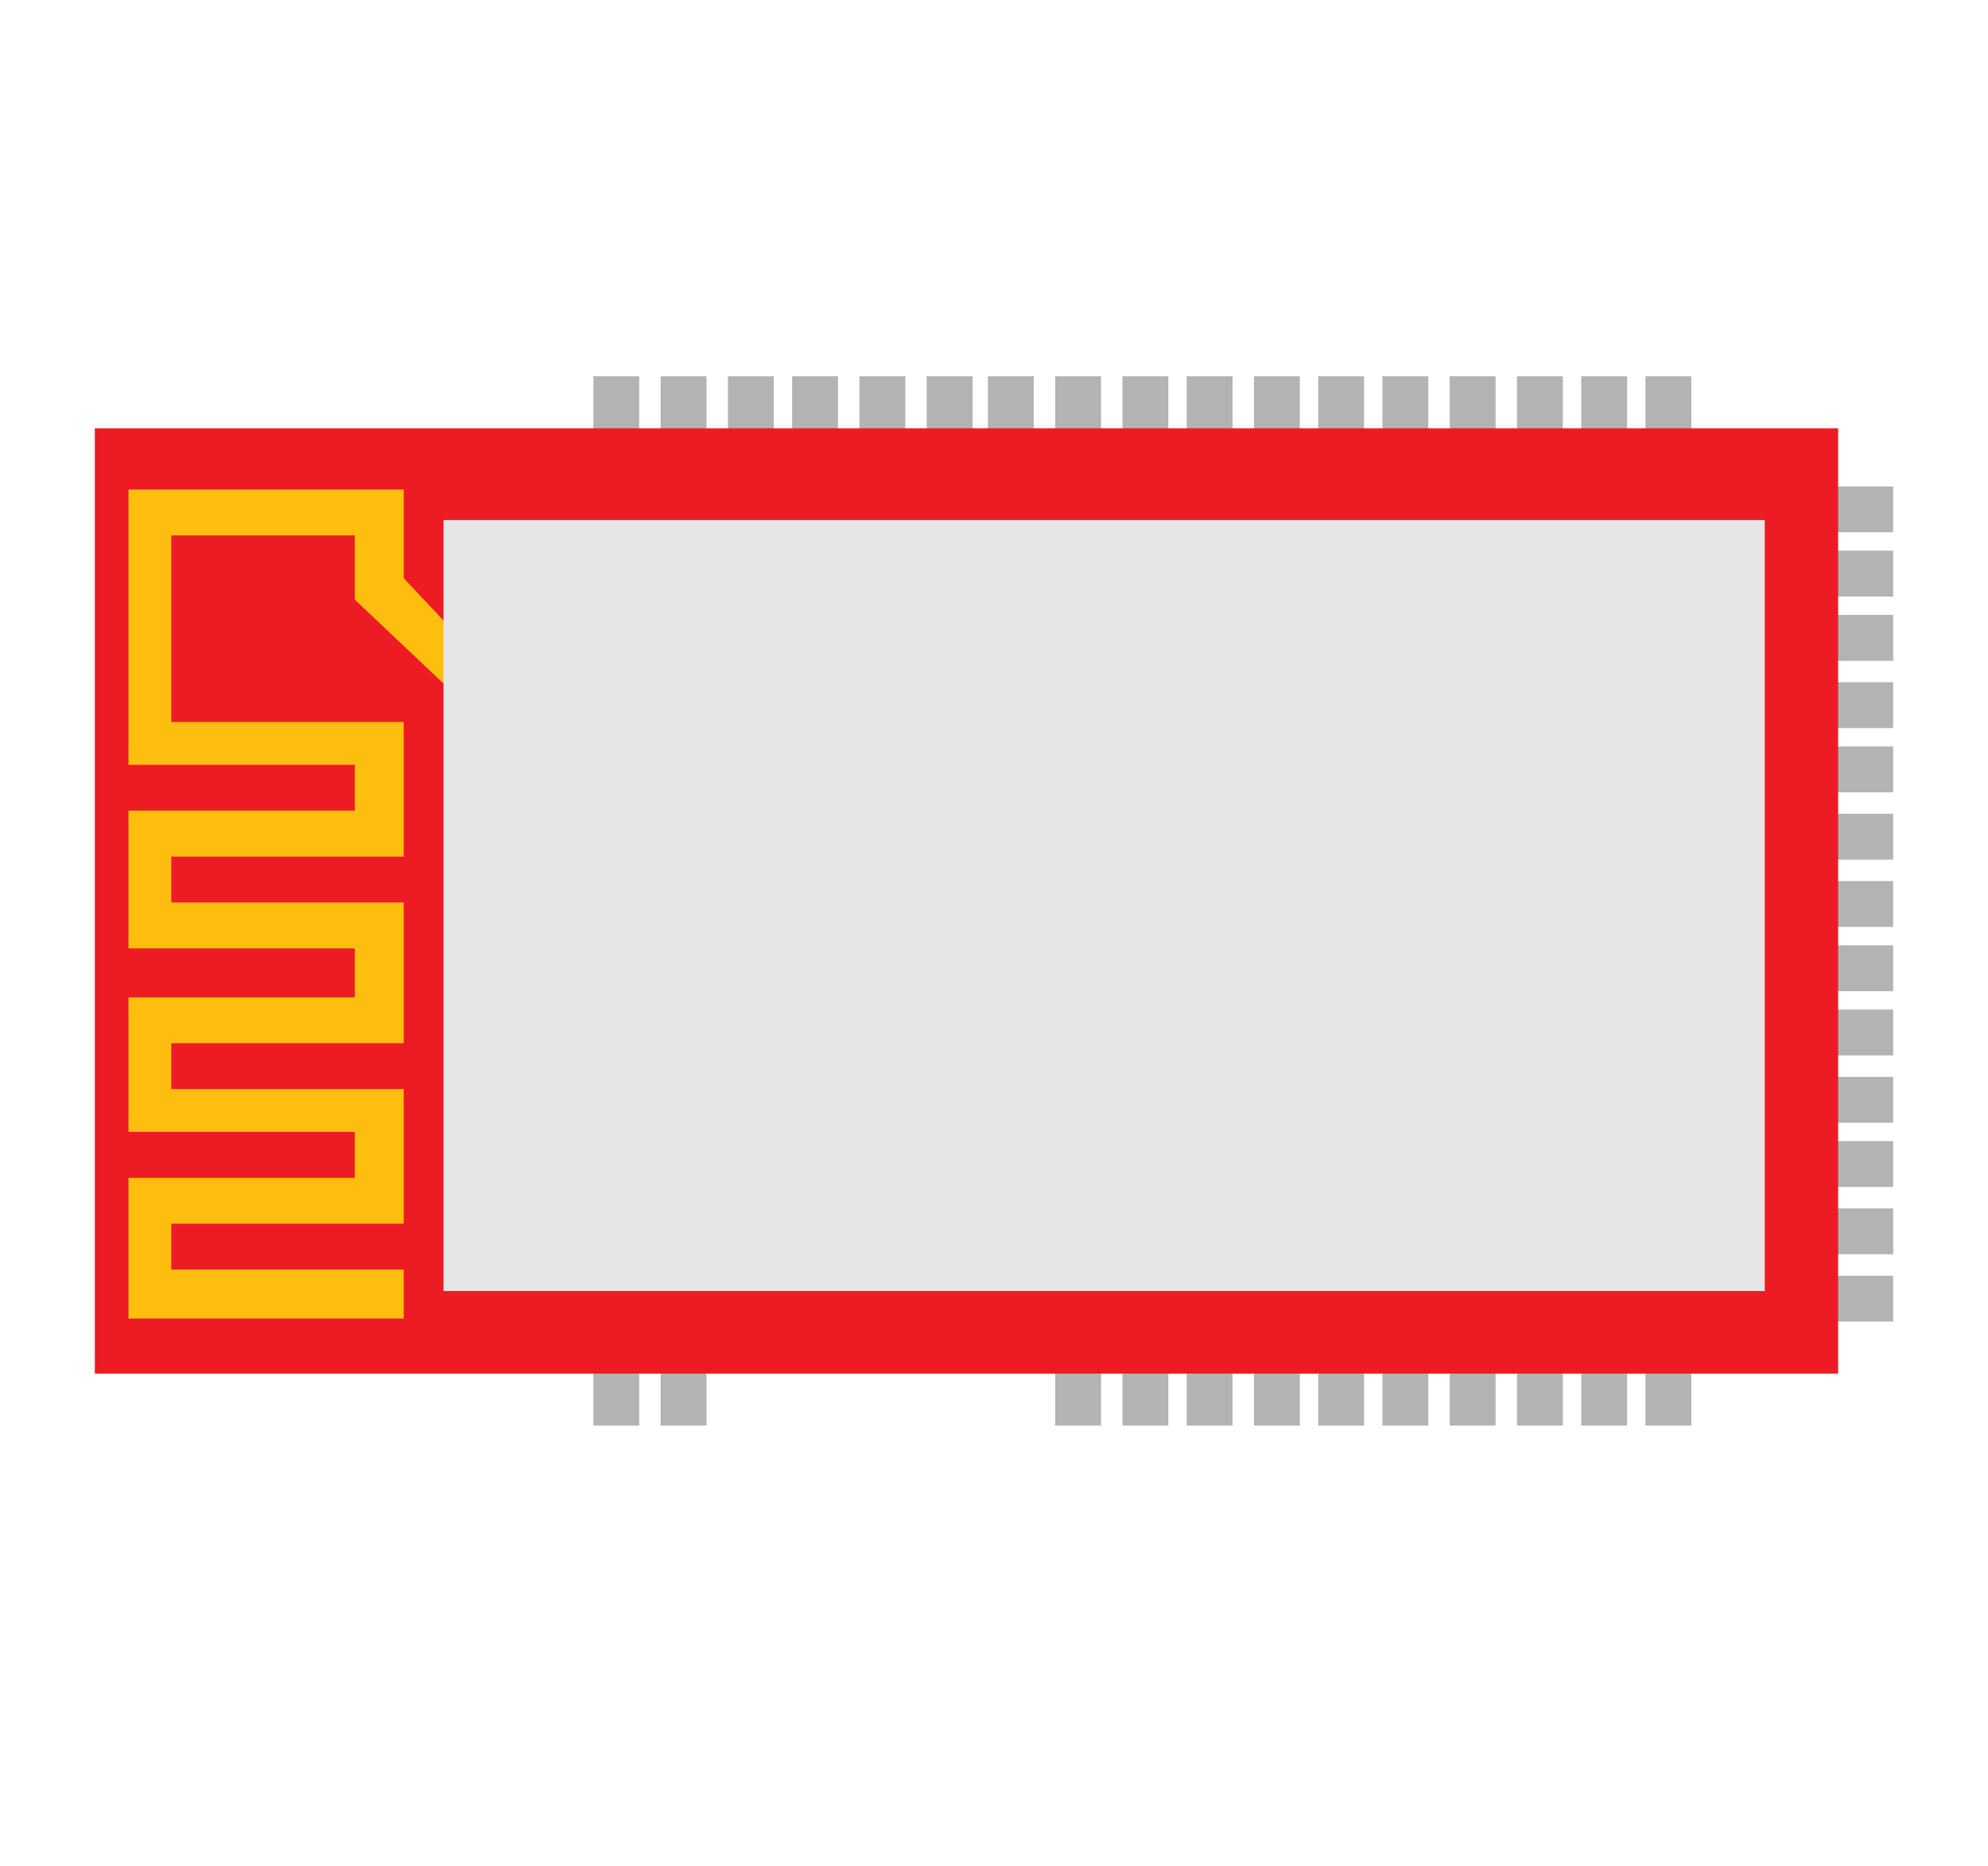 <?xml version="1.0" encoding="utf-8"?>
<!-- Generator: Adobe Illustrator 21.0.2, SVG Export Plug-In . SVG Version: 6.00 Build 0)  -->
<!-- Copyright (C) 2017 Intel Corporation. These files are licensed under the Creative Commons Attribution 3.0 Unported License (CC-BY-3.0) -->
<svg version="1.1" id="Layer_1" xmlns="http://www.w3.org/2000/svg" xmlns:xlink="http://www.w3.org/1999/xlink" x="0px" y="0px"
	 viewBox="0 0 65 61" style="enable-background:new 0 0 65 61;" xml:space="preserve">
<style type="text/css">
	.st0{fill:#B3B3B3;}
	.st1{fill:#ED1C24;}
	.st2{fill:#FDBE10;}
	.st3{fill:#E6E6E6;}
</style>
<g id="BV_BLE">
	<rect id="rect5196" x="21.6" y="12.3" class="st0" width="1.5" height="5.2"/>
	<rect id="rect5198" x="56.7" y="41.7" class="st0" width="5.2" height="1.5"/>
	<rect id="rect5200" x="19.4" y="41.4" class="st0" width="1.5" height="5.2"/>
	<rect id="rect5202" x="21.6" y="41.4" class="st0" width="1.5" height="5.2"/>
	<rect id="rect5204" x="56.7" y="15.9" class="st0" width="5.2" height="1.5"/>
	<rect id="rect5206" x="19.4" y="12.3" class="st0" width="1.5" height="5.2"/>
	<rect id="rect5208" x="56.7" y="37.3" class="st0" width="5.2" height="1.5"/>
	<rect id="rect5210" x="38.8" y="41.4" class="st0" width="1.5" height="5.2"/>
	<rect id="rect5212" x="41" y="41.4" class="st0" width="1.5" height="5.2"/>
	<rect id="rect5214" x="36.7" y="41.4" class="st0" width="1.5" height="5.2"/>
	<rect id="rect5216" x="56.7" y="33" class="st0" width="5.2" height="1.5"/>
	<rect id="rect5218" x="56.7" y="30.9" class="st0" width="5.2" height="1.5"/>
	<rect id="rect5220" x="56.7" y="28.8" class="st0" width="5.2" height="1.5"/>
	<rect id="rect5222" x="56.7" y="26.6" class="st0" width="5.2" height="1.5"/>
	<rect id="rect5224" x="56.7" y="24.4" class="st0" width="5.2" height="1.5"/>
	<rect id="rect5226" x="56.7" y="22.3" class="st0" width="5.2" height="1.5"/>
	<rect id="rect5228" x="56.7" y="20.1" class="st0" width="5.2" height="1.5"/>
	<rect id="rect5230" x="45.2" y="12.3" class="st0" width="1.5" height="5.2"/>
	<rect id="rect5232" x="43.1" y="12.3" class="st0" width="1.5" height="5.2"/>
	<rect id="rect5234" x="41" y="12.3" class="st0" width="1.5" height="5.2"/>
	<rect id="rect5236" x="38.8" y="12.3" class="st0" width="1.5" height="5.2"/>
	<rect id="rect5238" x="36.7" y="12.3" class="st0" width="1.5" height="5.2"/>
	<rect id="rect5240" x="30.3" y="12.3" class="st0" width="1.5" height="5.2"/>
	<rect id="rect5242" x="28.1" y="12.3" class="st0" width="1.5" height="5.2"/>
	<rect id="rect5244" x="25.9" y="12.3" class="st0" width="1.5" height="5.2"/>
	<rect id="rect5246" x="23.8" y="12.3" class="st0" width="1.5" height="5.2"/>
	<rect id="rect5248" x="47.4" y="41.4" class="st0" width="1.5" height="5.2"/>
	<rect id="rect5250" x="49.6" y="41.4" class="st0" width="1.5" height="5.2"/>
	<rect id="rect5252" x="56.7" y="39.5" class="st0" width="5.2" height="1.5"/>
	<rect id="rect5254" x="34.5" y="41.4" class="st0" width="1.5" height="5.2"/>
	<rect id="rect5256" x="34.5" y="12.3" class="st0" width="1.5" height="5.2"/>
	<rect id="rect5258" x="32.3" y="12.3" class="st0" width="1.5" height="5.2"/>
	<rect id="rect5260" x="47.4" y="12.3" class="st0" width="1.5" height="5.2"/>
	<rect id="rect5262" x="51.7" y="12.3" class="st0" width="1.5" height="5.2"/>
	<rect id="rect5264" x="49.6" y="12.3" class="st0" width="1.5" height="5.2"/>
	<rect id="rect5266" x="53.8" y="12.3" class="st0" width="1.5" height="5.2"/>
	<rect id="rect5268" x="56.7" y="35.2" class="st0" width="5.2" height="1.5"/>
	<rect id="rect5270" x="56.7" y="18" class="st0" width="5.2" height="1.5"/>
	<rect id="rect5272" x="51.7" y="41.4" class="st0" width="1.5" height="5.2"/>
	<rect id="rect5274" x="53.8" y="41.4" class="st0" width="1.5" height="5.2"/>
	<rect id="rect5276" x="43.1" y="41.4" class="st0" width="1.5" height="5.2"/>
	<rect id="rect5278" x="45.2" y="41.4" class="st0" width="1.5" height="5.2"/>
	<rect id="rect5280" x="3.1" y="14" class="st1" width="57" height="30.9"/>
	<g id="g5282">
		<polygon id="polygon5284" class="st2" points="4.2,38.5 11.6,38.5 11.6,37 4.2,37 4.2,32.6 11.6,32.6 11.6,31 4.2,31 4.2,26.5 
			11.6,26.5 11.6,25 4.2,25 4.2,16 13.2,16 13.2,18.9 16.3,22.2 15.3,23.1 11.6,19.6 11.6,17.5 5.6,17.5 5.6,23.6 13.2,23.6 
			13.2,28 5.6,28 5.6,29.5 13.2,29.5 13.2,34.1 5.6,34.1 5.6,35.6 13.2,35.6 13.2,40 5.6,40 5.6,41.5 13.2,41.5 13.2,43.1 4.2,43.1 
					"/>
	</g>
	<rect id="rect5286" x="14.5" y="17" class="st3" width="43.2" height="25.2"/>
</g>
</svg>
